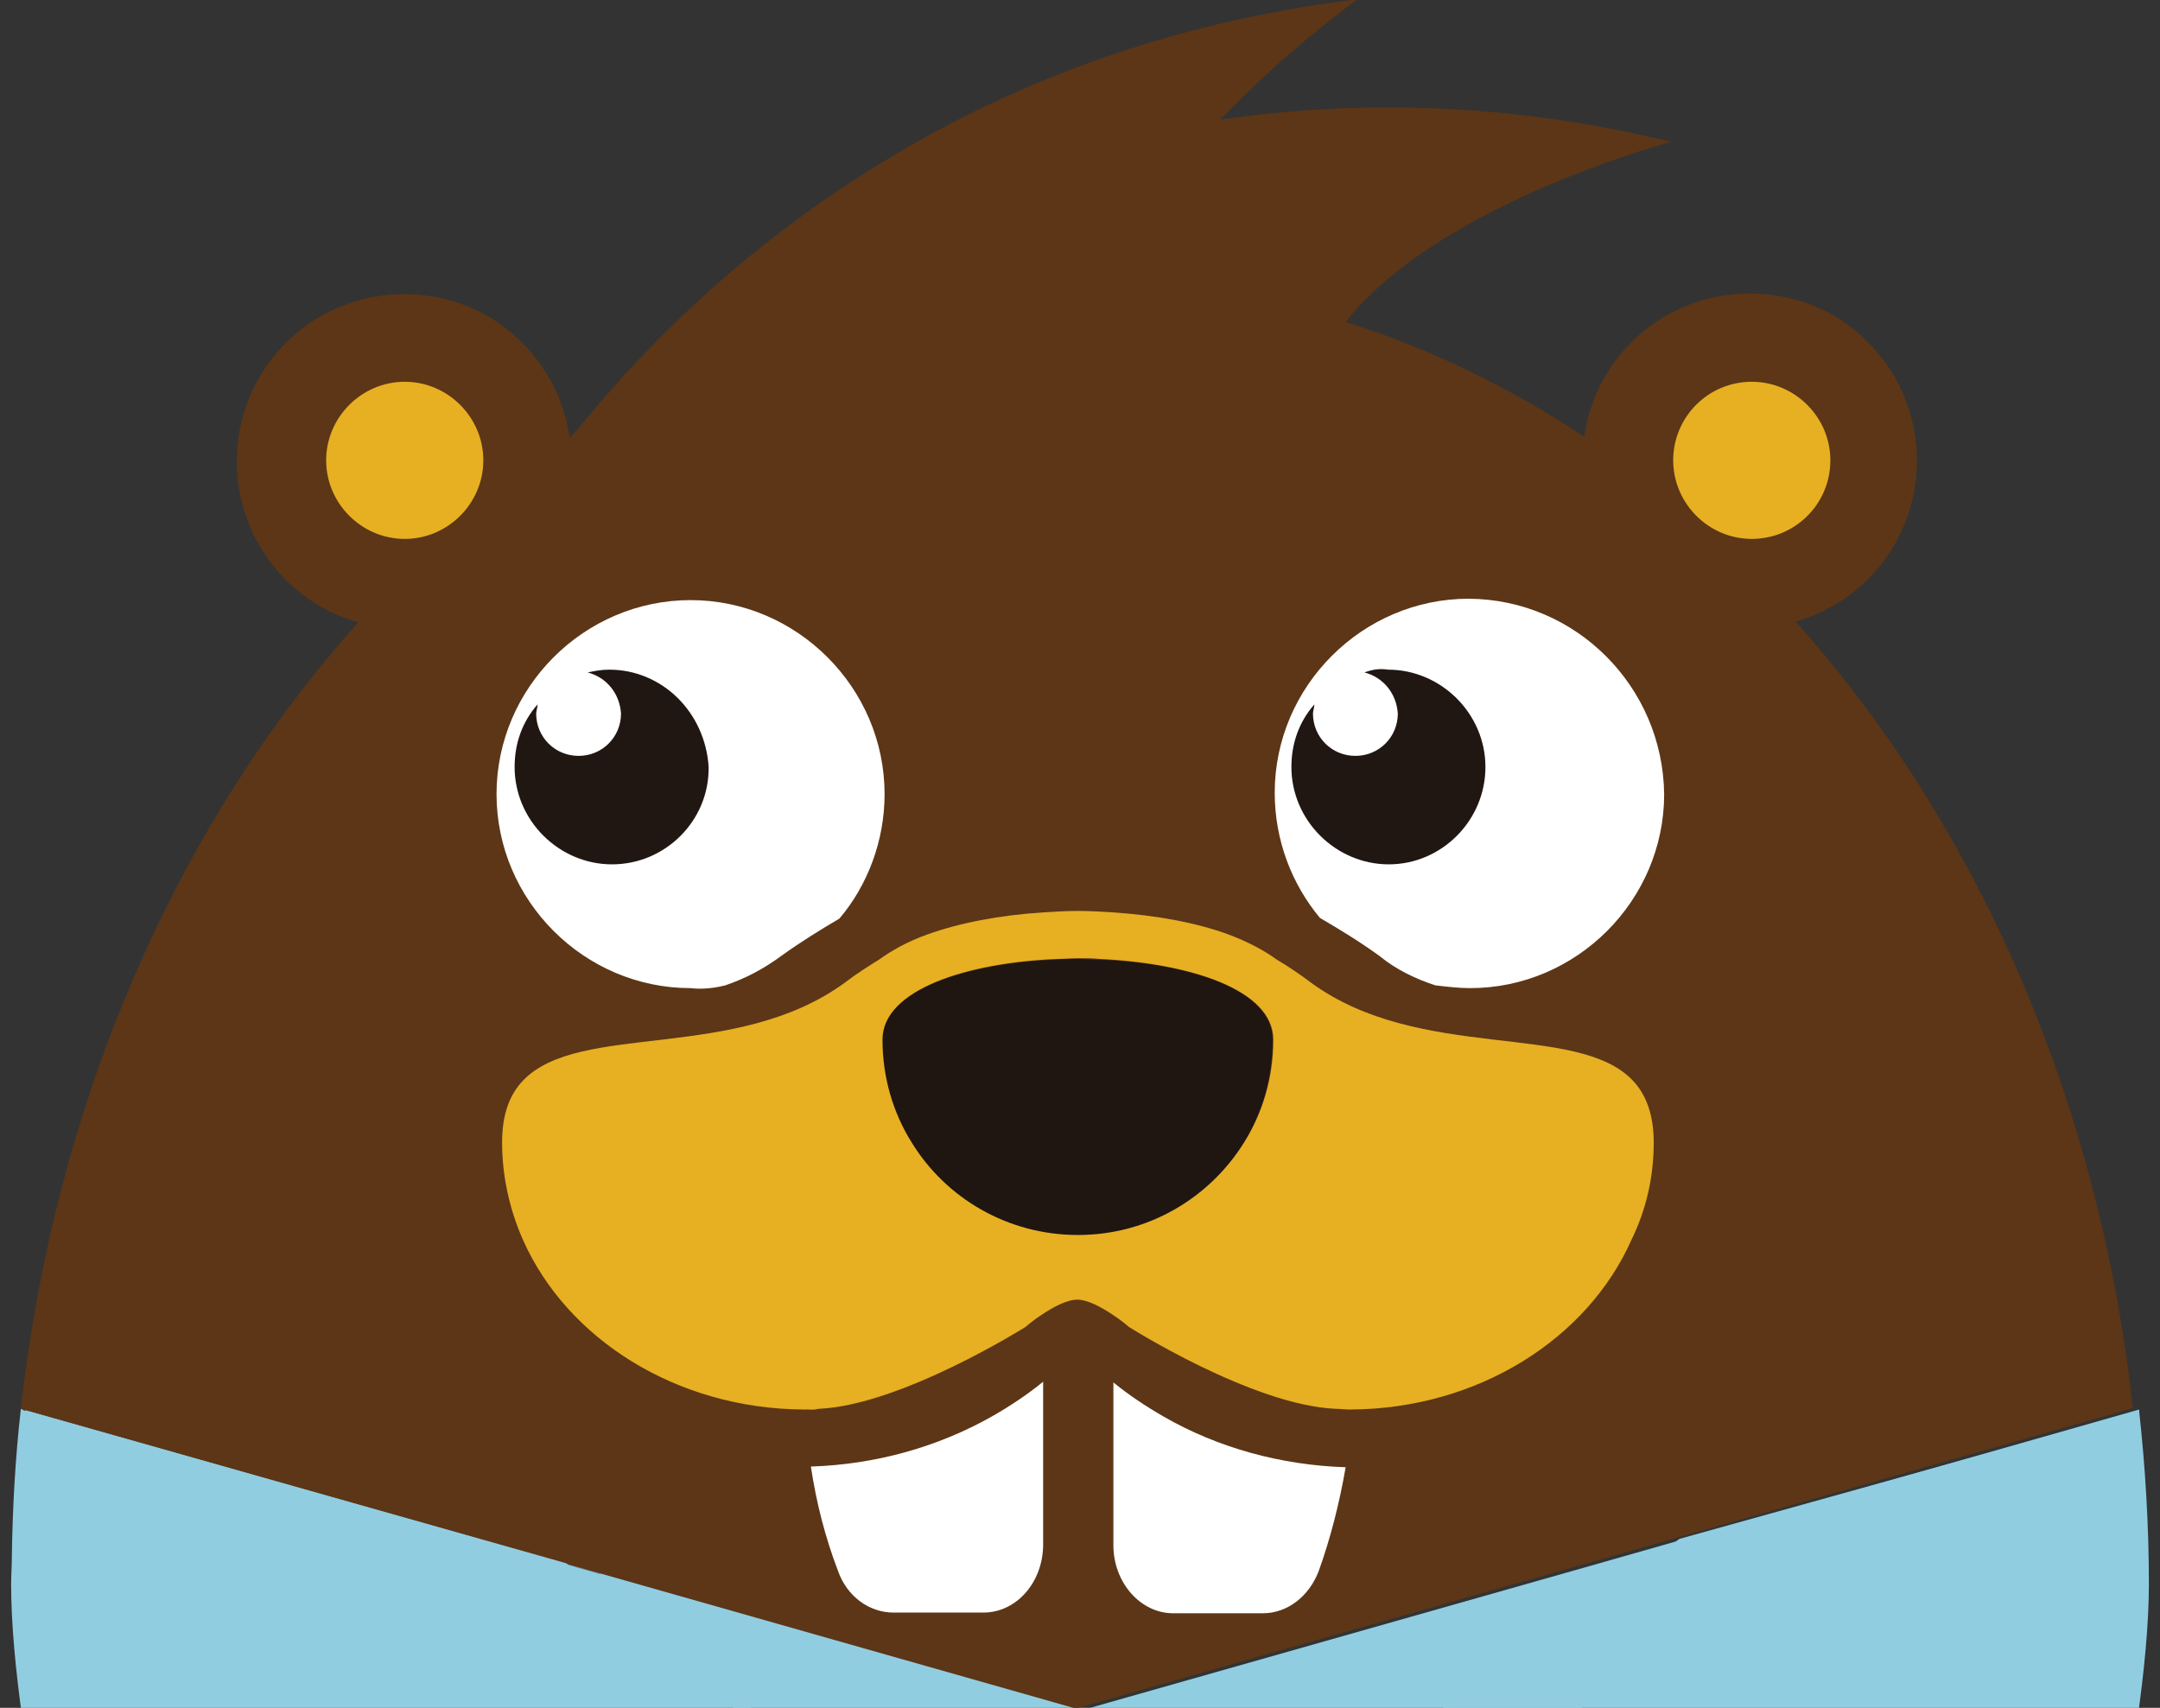 <?xml version="1.0" encoding="utf-8"?>
<!-- Generator: Adobe Illustrator 25.2.0, SVG Export Plug-In . SVG Version: 6.00 Build 0)  -->
<svg version="1.1" id="Layer_1" xmlns="http://www.w3.org/2000/svg" xmlns:xlink="http://www.w3.org/1999/xlink" x="0px" y="0px"
	 viewBox="0 0 310.6 245.6" style="enable-background:new 0 0 310.6 245.6;" xml:space="preserve">
<rect x="0" y="0" width="310.6" height="245.6" fill="#333333" stroke="none"/>
<style type="text/css">
	.st0{clip-path:url(#SVGID_2_);}
	.st1{fill:#64869E;}
	.st2{fill:#FFFFFF;}
	.st3{fill:#91CDE1;}
	.st4{fill:#5C3616;}
	.st5{fill:#E7AF22;}
	.st6{fill:#1F1612;}
	.st7{fill:url(#XMLID_3_);}
	.st8{fill:url(#XMLID_4_);}
	.st9{fill:url(#XMLID_5_);}
	.st10{fill:url(#XMLID_6_);}
	.st11{fill:url(#XMLID_7_);}
	.st12{fill:url(#XMLID_8_);}
	.st13{fill:url(#XMLID_9_);}
	.st14{fill:url(#XMLID_10_);}
	.st15{fill:#201713;}
</style>
<g>
	<defs>
		<rect id="SVGID_1_" width="310.6" height="245.6"/>
	</defs>
	<clipPath id="SVGID_2_">
		<use xlink:href="#SVGID_1_"  style="overflow:visible;"/>
	</clipPath>
	<g id="XMLID_13_" class="st0">
		<g id="XMLID_173_">
			<rect id="XMLID_207_" x="57" y="201.4" class="st1" width="58.9" height="34.1"/>
			<rect id="XMLID_206_" x="130" y="201.4" class="st1" width="58.9" height="34.1"/>
			<rect id="XMLID_204_" x="112" y="191.3" class="st1" width="24.7" height="44.2"/>
			<rect id="XMLID_203_" x="114.2" y="184" class="st1" width="20.2" height="8.8"/>
			<rect id="XMLID_201_" x="114.9" y="148.8" class="st1" width="19" height="36.1"/>
			<rect id="XMLID_200_" x="113.8" y="144.5" class="st1" width="20.7" height="5.1"/>
			<path id="XMLID_198_" class="st2" d="M126.8,159.7c0,1.4-1.2,2.6-2.6,2.6c-1.4,0-2.6-1.2-2.6-2.6c0-1.5,1.2-2.6,2.6-2.6
				C125.6,157.1,126.8,158.3,126.8,159.7z"/>
			<polyline id="XMLID_197_" class="st1" points="122,145.8 124,137 126.4,145.8 122.2,145.8 			"/>
			<rect id="XMLID_195_" x="123.7" y="128.7" class="st1" width="0.5" height="9.1"/>
			<path id="XMLID_192_" class="st1" d="M124.1,128.9c0,0,1.2,0,2.8,1.7c1.6,1.7,3.2,2.2,3.2,2.2v4.7c0,0-2.7-1.5-4.4-3.7
				c-1.7-2.2-1.7-1.2-1.7-1.2L124.1,128.9z"/>
		</g>
		<g id="XMLID_323_">
			<path id="XMLID_328_" class="st3" d="M252.5,232.5l55.1-29.5c0-0.1,0-0.2,0-0.3l-40,11.4l-26,7.4v0l0,0l-16.5,4.7l-69.4,19.7h0h0
				l-69.4-19.7l0.1,0.2l-16.5-4.7c0-0.1,0-0.1-0.1-0.2l-66-18.7c0,0,0,0.1,0,0.1l71.6,20.4l80.4,59.6L252.5,232.5z"/>
			<path id="XMLID_324_" class="st3" d="M29.5,335c-0.1,0,0.6,1.5,1.1,2.4c0.1,0.2,0.2,0.3,0.3,0.5l1.1,0.8h123.7v0h123.7
				c0,0,0,0,0-0.1c0.1-0.1,0.2-0.3,0.3-0.5c0.1-0.2,0.3-0.5,0.4-0.7c0.3-0.5,3.2-6.7,6.2-13.2H24.4C26.3,328.3,28.1,332.2,29.5,335z
				"/>
		</g>
		<path id="XMLID_322_" class="st4" d="M3,202.6c0.5-4.7,1.2-9.4,2-14c6.8-38.9,23.4-73.3,46.5-99.1c-3.8-1.1-7.4-3.1-10.4-6.1
			c-9.4-9.4-9.4-24.7,0-34.1c4.7-4.7,10.9-7,17-7c6.2,0,12.4,2.3,17,7c3.8,3.8,6.1,8.6,6.8,13.6c0,0,0.4-0.4,1.1-1.1
			c2.1-2.6,4.4-5.2,6.8-7.9c2.4-2.6,5-5.3,7.8-8c21.3-20.4,53-40.6,97.6-46c0,0-10.1,7.2-19.7,17.3c19.3-2.8,41-2.6,64.8,3.2
			c0,0-26,6.9-41.3,20.2c-1,0.9-2,1.8-3,2.8c-0.9,0.9-1.7,1.9-2.5,2.9c12.1,3.8,23.6,9.4,34.3,16.5c0.7-5,3-9.8,6.8-13.6
			c4.7-4.7,10.9-7,17-7c6.2,0,12.4,2.3,17,7c9.4,9.4,9.4,24.7,0,34.1c-3,3-6.6,5-10.4,6.1c25.9,28.9,43.6,68.6,48.5,113.1l-152,43.2
			L3,202.6z"/>
		<path id="XMLID_321_" class="st2" d="M194.4,202.7c0,0-0.1,0-0.1,0c-0.7,0-1.3,0-2-0.1C193,202.7,193.7,202.7,194.4,202.7
			C194.4,202.7,194.4,202.7,194.4,202.7"/>
		<path id="XMLID_320_" class="st2" d="M117.8,202.6c-0.7,0-1.3,0.1-2,0.1c-0.1,0-0.1,0-0.2,0c0,0,0,0,0,0
			C116.4,202.7,117.1,202.7,117.8,202.6"/>
		<path id="XMLID_315_" class="st5" d="M58.2,54.9c-6.2,0-11.3,5.1-11.3,11.3c0,6.2,5.1,11.3,11.3,11.3c6.2,0,11.3-5.1,11.3-11.3
			C69.5,60,64.4,54.9,58.2,54.9"/>
		<path id="XMLID_314_" class="st5" d="M263.2,66.2c0-6.2-5.1-11.3-11.3-11.3c-6.3,0-11.3,5.1-11.3,11.3c0,6.2,5.1,11.3,11.3,11.3
			C258.1,77.5,263.2,72.5,263.2,66.2"/>
		<path id="XMLID_313_" class="st2" d="M116.6,210.9c0.8,5.3,2.1,10.3,3.9,15c1.3,3.7,4.5,6,8,6h12.9c4.8,0,8.6-4.4,8.6-9.8v-23.4
			c-2.2,1.8-4.6,3.4-7.2,4.9C134.9,208.1,125.9,210.6,116.6,210.9"/>
		<path id="XMLID_312_" class="st2" d="M160.1,198.8v23.4c0,5.4,3.9,9.8,8.6,9.8h12.9c3.5,0,6.6-2.4,8-6c1.7-4.7,3-9.8,3.9-15
			c-9.3-0.3-18.4-2.8-26.2-7.3C164.7,202.2,162.3,200.6,160.1,198.8"/>
		<path id="XMLID_311_" class="st6" d="M158,138c-1,0-2-0.1-3-0.1c-1,0-2,0-3,0.1c-13,0.5-25.2,4.4-25.2,11.6
			c0,5.4,1.5,10.5,4.2,14.8c5,8,13.8,13.3,23.9,13.3c10.1,0,19-5.3,23.9-13.3c2.7-4.3,4.2-9.4,4.2-14.8
			C183.1,142.3,171,138.5,158,138"/>
		<path id="XMLID_308_" class="st5" d="M237.8,164.3c0-4-1.1-6.9-3-8.9c-8-8.5-30.6-2.6-46.3-14.1c-1.7-1.3-3.4-2.4-4.9-3.3
			c-1.8-1.3-4-2.5-6.9-3.6c-4.6-1.7-10.5-2.8-16.8-3.2c-1.6-0.1-3.2-0.2-4.9-0.2c-1.7,0-3.3,0.1-4.9,0.2c-6.3,0.4-12.1,1.5-16.8,3.2
			c-2.8,1-5.1,2.3-6.9,3.6c-1.6,1-3.2,2-4.9,3.3c-15.7,11.5-38.2,5.6-46.3,14.1c-1.9,2-3,4.8-3,8.9c0,4.9,1.1,9.7,3,14
			c6.3,14.2,22,24.3,40.4,24.4c0.1,0,0.1,0,0.1,0c0.7,0,1.3,0,2-0.1c11.9-0.5,29.8-11.8,29.8-11.8s1-0.9,2.4-1.8
			c1.5-1,3.5-2.1,5-2.1c1.5,0,3.5,1.1,5,2.1c1.4,0.9,2.4,1.8,2.4,1.8s17.8,11.3,29.8,11.8c0.7,0,1.3,0.1,2,0.1c0,0,0.1,0,0.1,0
			c18.4-0.1,34.1-10.2,40.4-24.4C236.7,174,237.8,169.3,237.8,164.3 M183.1,149.5c0,5.4-1.5,10.5-4.2,14.8c-5,8-13.8,13.3-23.9,13.3
			c-10.1,0-19-5.3-23.9-13.3c-2.7-4.3-4.2-9.4-4.2-14.8c0-7.2,12.2-11.1,25.2-11.6c1,0,2-0.1,3-0.1c1,0,2,0,3,0.1
			C171,138.5,183.1,142.3,183.1,149.5"/>
		<path id="XMLID_15_" class="st3" d="M295,304.5L295,304.5c3.4-12.1,14-53.9,14-76.7c0-8.4-0.5-16.7-1.4-24.9l-66.1,18.4
			l-85.9,61.3l-74.2-57.8L3.6,202.8c0,0,0,0,0,0.1L3,202.6c-0.8,7-1.2,14.2-1.3,21.5l0.6-2l0,0l-0.6,2c0,1.2-0.1,2.5-0.1,3.7
			c0,22.3,10,62.6,13.7,75.7c0.2,0.6,0.2,1,0.2,1s0,0.1,0.1,0.3c0.5,1.7,0.8,2.7,0.9,3c0.7,1.3,1.4,2.8,2.2,4.2
			c1.6,3.6,3.6,8,5.5,12.2h261.8c2.1-4.6,4.2-9.3,5.5-12.2c0.8-1.4,1.5-2.7,2.1-3.9c0-0.1,0.1-0.2,0.1-0.3c0.1-0.3,0.5-1.3,0.9-3
			C295,304.6,295,304.5,295,304.5l-1.1,0v0L295,304.5z"/>
		<g id="XMLID_299_">
			<linearGradient id="XMLID_3_" gradientUnits="userSpaceOnUse" x1="31.959" y1="361.517" x2="279.27" y2="361.517">
				<stop  offset="3.763440e-02" style="stop-color:#505B5D"/>
				<stop  offset="1" style="stop-color:#233032"/>
			</linearGradient>
			<path id="XMLID_304_" class="st7" d="M155.6,364.2L155.6,364.2L155.6,364.2L155.6,364.2L155.6,364.2c16.6,0,31.3,7.9,40.7,20.2
				H240c15.2-12.3,28.5-27.8,39.3-45.7H155.6H32c10.8,17.9,24.1,33.4,39.3,45.7h43.7C124.3,372.1,139,364.2,155.6,364.2z"/>
			<linearGradient id="XMLID_4_" gradientUnits="userSpaceOnUse" x1="31.959" y1="389.935" x2="279.27" y2="389.935">
				<stop  offset="3.763440e-02" style="stop-color:#505B5D"/>
				<stop  offset="1" style="stop-color:#233032"/>
			</linearGradient>
			<path id="XMLID_303_" class="st8" d="M94.2,395.5c7.6,0,15.2-3.6,20-10.2c0.2-0.3,0.5-0.6,0.7-1H71.2c3,2.4,6,4.7,9.2,6.9
				C84.6,394.1,89.4,395.5,94.2,395.5z"/>
			<linearGradient id="XMLID_5_" gradientUnits="userSpaceOnUse" x1="71.222" y1="389.935" x2="114.928" y2="389.935">
				<stop  offset="3.763440e-02" style="stop-color:#505B5D"/>
				<stop  offset="1" style="stop-color:#233032"/>
			</linearGradient>
			<path id="XMLID_302_" class="st9" d="M94.2,395.5c7.6,0,15.2-3.6,20-10.2c0.2-0.3,0.5-0.6,0.7-1H71.2c3,2.4,6,4.7,9.2,6.9
				C84.6,394.1,89.4,395.5,94.2,395.5z"/>
			<linearGradient id="XMLID_6_" gradientUnits="userSpaceOnUse" x1="31.959" y1="389.935" x2="279.27" y2="389.935">
				<stop  offset="3.763440e-02" style="stop-color:#505B5D"/>
				<stop  offset="1" style="stop-color:#233032"/>
			</linearGradient>
			<path id="XMLID_301_" class="st10" d="M197,385.3c4.8,6.6,12.3,10.2,20,10.2c4.8,0,9.6-1.4,13.8-4.3c3.1-2.2,6.2-4.5,9.2-6.9
				h-43.7C196.5,384.7,196.8,385,197,385.3z"/>
			<linearGradient id="XMLID_7_" gradientUnits="userSpaceOnUse" x1="196.302" y1="389.935" x2="240.008" y2="389.935">
				<stop  offset="3.763440e-02" style="stop-color:#505B5D"/>
				<stop  offset="1" style="stop-color:#233032"/>
			</linearGradient>
			<path id="XMLID_300_" class="st11" d="M197,385.3c4.8,6.6,12.3,10.2,20,10.2c4.8,0,9.6-1.4,13.8-4.3c3.1-2.2,6.2-4.5,9.2-6.9
				h-43.7C196.5,384.7,196.8,385,197,385.3z"/>
		</g>
		<linearGradient id="XMLID_8_" gradientUnits="userSpaceOnUse" x1="148.733" y1="293.043" x2="162.497" y2="293.043">
			<stop  offset="3.763440e-02" style="stop-color:#505B5D"/>
			<stop  offset="1" style="stop-color:#233032"/>
		</linearGradient>
		<circle id="XMLID_293_" class="st12" cx="155.6" cy="293" r="6.9"/>
		<linearGradient id="XMLID_9_" gradientUnits="userSpaceOnUse" x1="148.733" y1="312.395" x2="162.497" y2="312.395">
			<stop  offset="3.763440e-02" style="stop-color:#505B5D"/>
			<stop  offset="1" style="stop-color:#233032"/>
		</linearGradient>
		<circle id="XMLID_292_" class="st13" cx="155.6" cy="312.4" r="6.9"/>
		<linearGradient id="XMLID_10_" gradientUnits="userSpaceOnUse" x1="148.733" y1="329.888" x2="162.497" y2="329.888">
			<stop  offset="3.763440e-02" style="stop-color:#505B5D"/>
			<stop  offset="1" style="stop-color:#233032"/>
		</linearGradient>
		<circle id="XMLID_20_" class="st14" cx="155.6" cy="329.9" r="6.9"/>
		<path id="XMLID_2_" class="st4" d="M207.9,291.5c0,0,21,29.1,56.2,22.8c35.2-6.2,43.4-43.7,25.9-44.6
			C272.5,268.8,221.5,275.5,207.9,291.5z"/>
		<path id="XMLID_285_" class="st4" d="M100.1,299.5c0,0-24.5,26.2-58.7,15.5c-34.1-10.7-37.5-48.9-20-47.6
			C39,268.7,88.7,281.8,100.1,299.5z"/>
	</g>
</g>
<circle class="st15" cx="94.4" cy="114.2" r="22.4"/>
<circle class="st15" cx="207.3" cy="112.4" r="22.4"/>
<path class="st2" d="M127.2,114.2c0-15.3-12.6-27.9-27.9-27.9s-27.9,12.6-27.9,27.9s12.6,27.9,27.9,27.9c1.7,0.2,3.4,0,5-0.4
	c2.9-1,5.4-2.3,8-4.2c2.9-2.1,5.7-3.8,8.4-5.4C124.7,127.4,127.2,121,127.2,114.2z M88,124.3c-7.6,0-14-6.3-14-14
	c0-3.4,1.1-6.5,3.3-9c0,0.4-0.2,1-0.2,1.3c0,3.4,2.7,6.1,6.1,6.1c3.4,0,6.1-2.7,6.1-6.1c-0.2-2.9-2.1-5.2-4.8-5.9
	c1-0.2,1.9-0.4,3.1-0.4c7.6,0,13.8,6.1,14.3,14C102,118,95.7,124.3,88,124.3z"/>
<path class="st2" d="M211.2,86.1c-15.3,0-27.9,12.6-27.9,27.9c0,6.9,2.5,13.2,6.5,18c2.9,1.7,5.7,3.4,8.6,5.5c2.3,1.9,5.2,3.3,8,4.2
	c1.7,0.2,3.4,0.4,5,0.4c15.3,0,27.9-12.6,27.9-27.9C239.1,98.7,226.6,86.2,211.2,86.1z M199.7,124.3c-7.6,0-14-6.3-14-14
	c0-3.4,1.1-6.5,3.3-9c0,0.4-0.2,1-0.2,1.3c0,3.4,2.7,6.1,6.1,6.1c3.4,0,6.1-2.7,6.1-6.1c-0.2-2.9-2.1-5.2-4.8-5.9
	c1.1-0.4,2.1-0.6,3.4-0.4c7.6,0,14,6.3,14,14S207.3,124.3,199.7,124.3z"/>
</svg>
